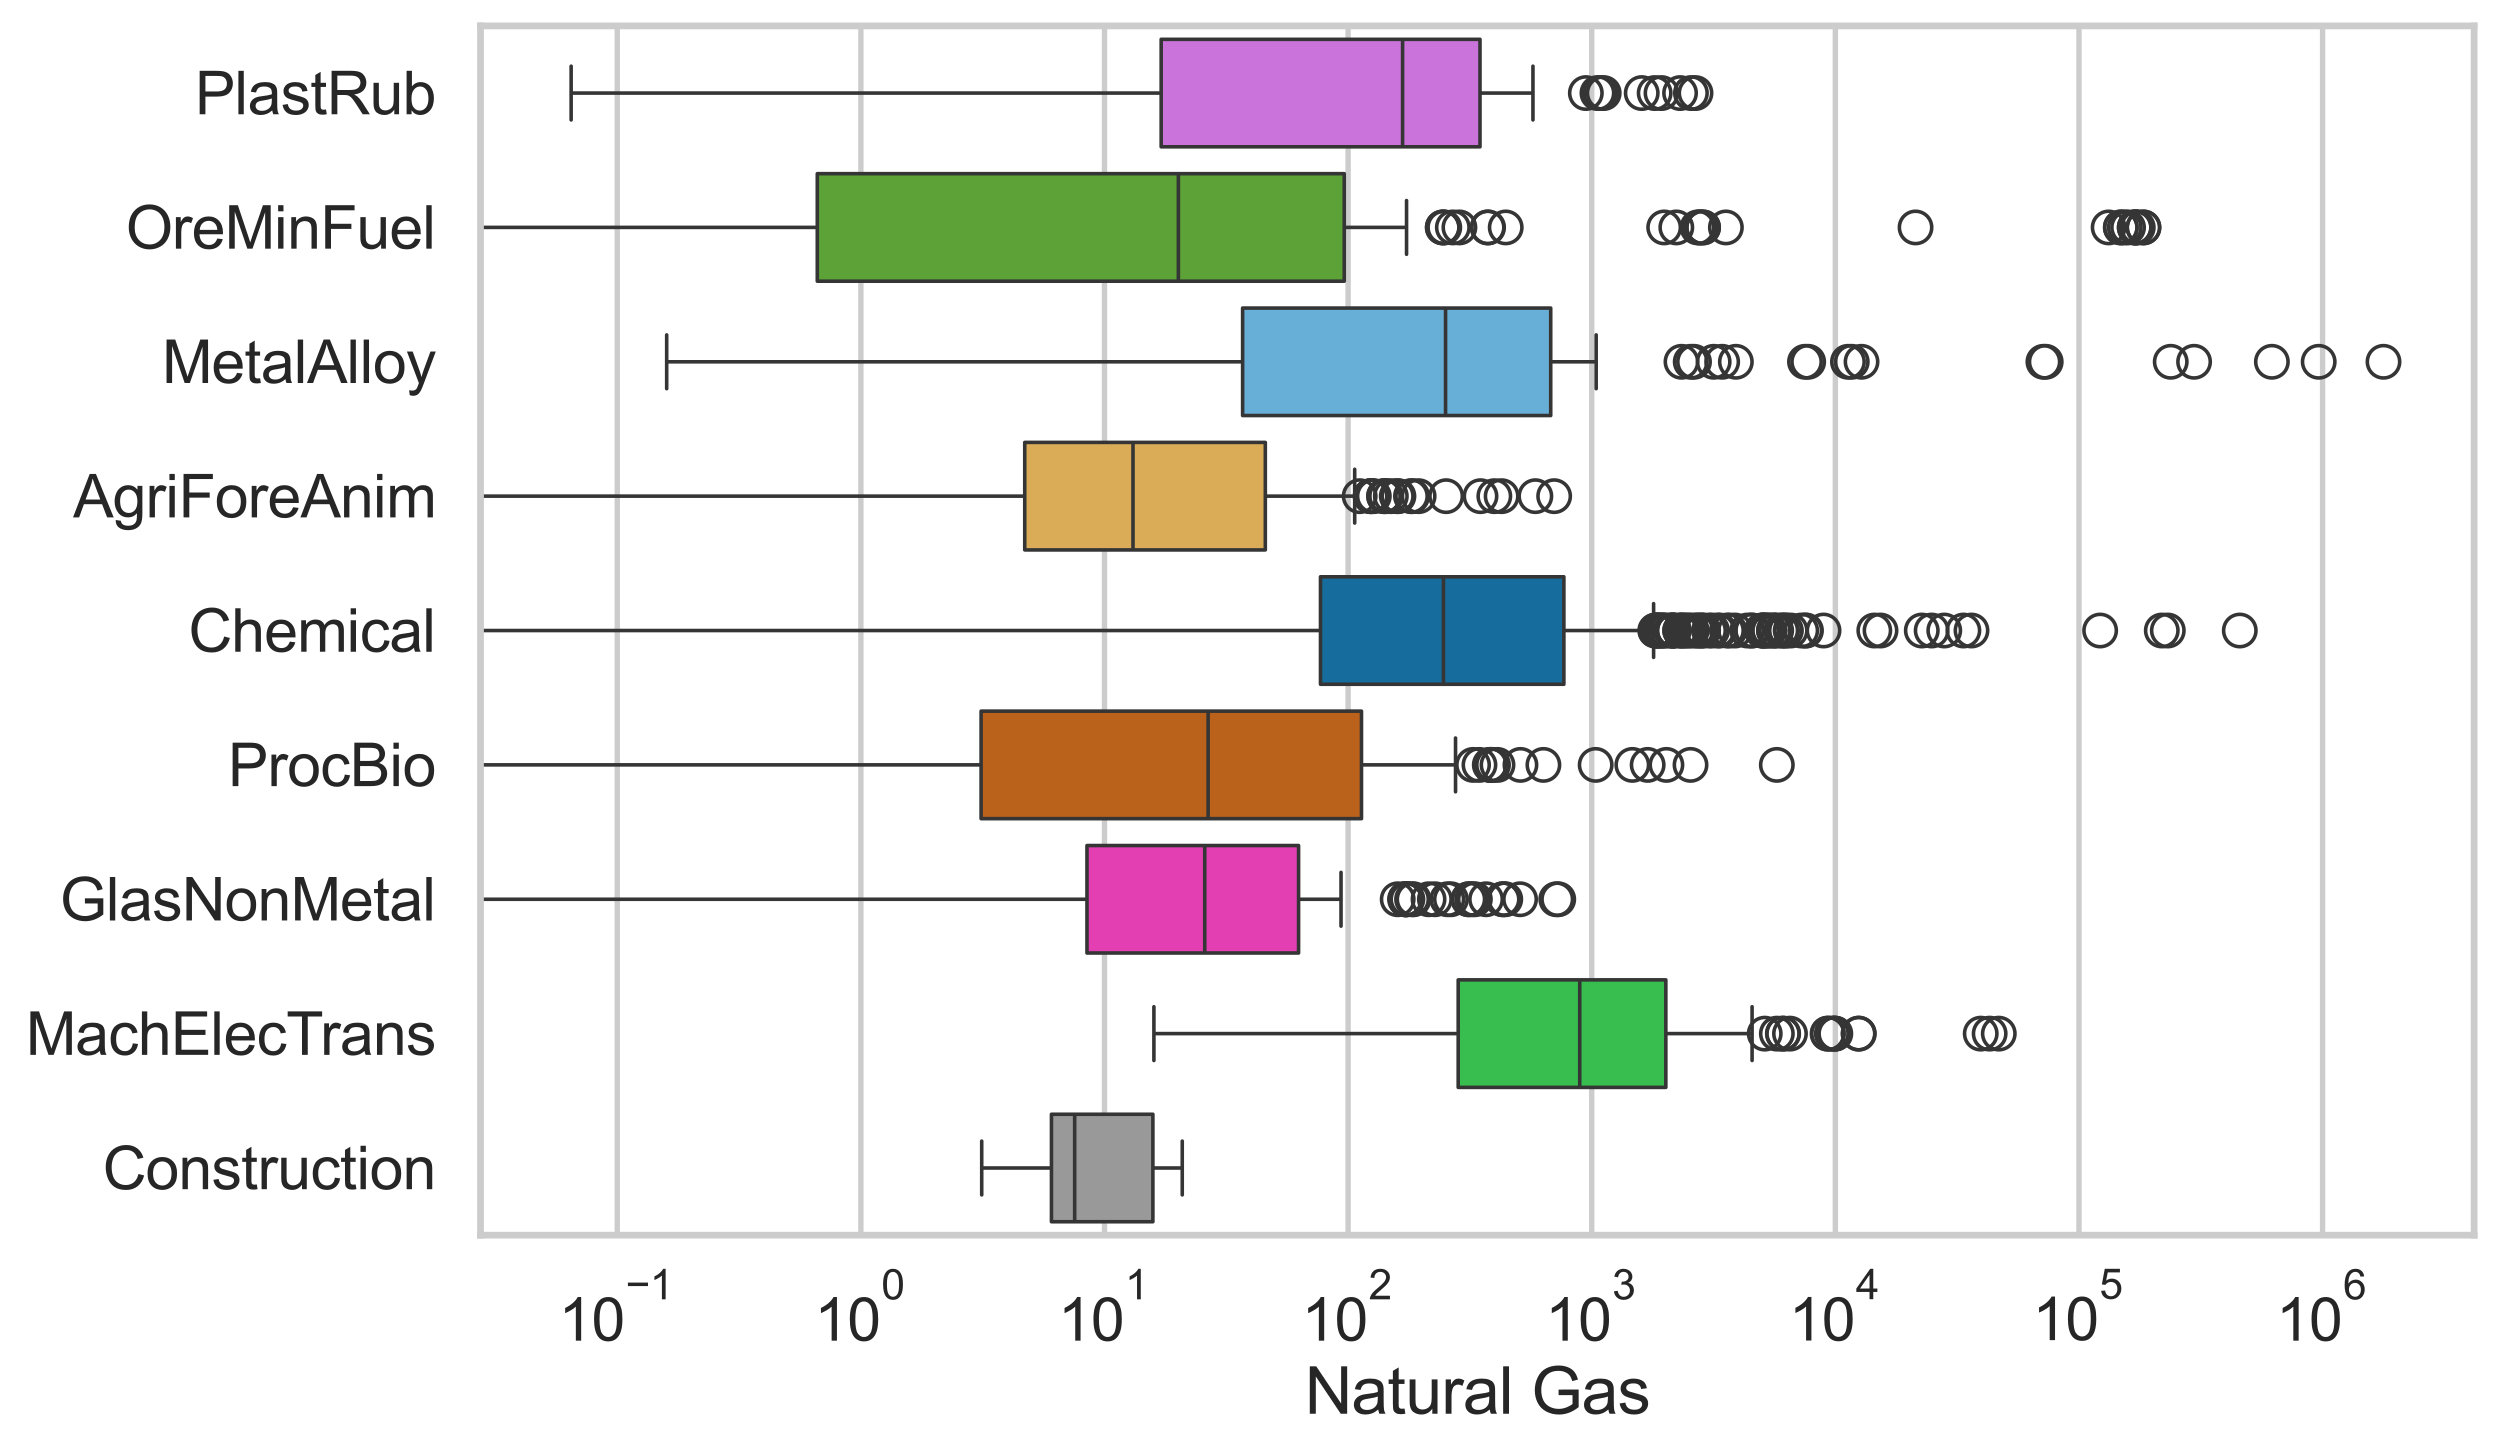 <?xml version="1.0" encoding="utf-8" standalone="no"?>
<!DOCTYPE svg PUBLIC "-//W3C//DTD SVG 1.1//EN"
  "http://www.w3.org/Graphics/SVG/1.1/DTD/svg11.dtd">
<svg xmlns:xlink="http://www.w3.org/1999/xlink" width="695.577pt" height="404.121pt" viewBox="0 0 695.577 404.121" xmlns="http://www.w3.org/2000/svg" version="1.1">
 <defs>
  <style type="text/css">*{stroke-linejoin: round; stroke-linecap: butt}</style>
 </defs>
 <g id="figure_1">
  <g id="patch_1">
   <path d="M 0 404.121 
L 695.577 404.121 
L 695.577 0 
L 0 0 
z
" style="fill: #ffffff"/>
  </g>
  <g id="axes_1">
   <g id="patch_2">
    <path d="M 133.697 343.665 
L 688.377 343.665 
L 688.377 7.2 
L 133.697 7.2 
z
" style="fill: #ffffff"/>
   </g>
   <g id="matplotlib.axis_1">
    <g id="xtick_1">
     <g id="line2d_1">
      <path d="M 171.742 343.665 
L 171.742 7.2 
" clip-path="url(#p475d50f690)" style="fill: none; stroke: #cccccc; stroke-width: 1.5; stroke-linecap: round"/>
     </g>
     <g id="text_1">
      <!-- $\mathdefault{10^{-1}}$ -->
      <g style="fill: #262626" transform="translate(155.407 373.18) scale(0.165 -0.165)">
       <defs>
        <path id="ArialMT-31" d="M 2384 0 
L 1822 0 
L 1822 3584 
Q 1619 3391 1289 3197 
Q 959 3003 697 2906 
L 697 3450 
Q 1169 3672 1522 3987 
Q 1875 4303 2022 4600 
L 2384 4600 
L 2384 0 
z
" transform="scale(0.016)"/>
        <path id="ArialMT-30" d="M 266 2259 
Q 266 3072 433 3567 
Q 600 4063 929 4331 
Q 1259 4600 1759 4600 
Q 2128 4600 2406 4451 
Q 2684 4303 2865 4023 
Q 3047 3744 3150 3342 
Q 3253 2941 3253 2259 
Q 3253 1453 3087 958 
Q 2922 463 2592 192 
Q 2263 -78 1759 -78 
Q 1097 -78 719 397 
Q 266 969 266 2259 
z
M 844 2259 
Q 844 1131 1108 757 
Q 1372 384 1759 384 
Q 2147 384 2411 759 
Q 2675 1134 2675 2259 
Q 2675 3391 2411 3762 
Q 2147 4134 1753 4134 
Q 1366 4134 1134 3806 
Q 844 3388 844 2259 
z
" transform="scale(0.016)"/>
        <path id="ArialMT-2212" d="M 3381 1997 
L 356 1997 
L 356 2522 
L 3381 2522 
L 3381 1997 
z
" transform="scale(0.016)"/>
       </defs>
       <use xlink:href="#ArialMT-31" transform="translate(0 0.994)"/>
       <use xlink:href="#ArialMT-30" transform="translate(55.615 0.994)"/>
       <use xlink:href="#ArialMT-2212" transform="translate(112.973 70.688) scale(0.7)"/>
       <use xlink:href="#ArialMT-31" transform="translate(153.852 70.688) scale(0.7)"/>
      </g>
     </g>
    </g>
    <g id="xtick_2">
     <g id="line2d_2">
      <path d="M 239.524 343.665 
L 239.524 7.2 
" clip-path="url(#p475d50f690)" style="fill: none; stroke: #cccccc; stroke-width: 1.5; stroke-linecap: round"/>
     </g>
     <g id="text_2">
      <!-- $\mathdefault{10^{0}}$ -->
      <g style="fill: #262626" transform="translate(226.571 373.18) scale(0.165 -0.165)">
       <use xlink:href="#ArialMT-31" transform="translate(0 0.994)"/>
       <use xlink:href="#ArialMT-30" transform="translate(55.615 0.994)"/>
       <use xlink:href="#ArialMT-30" transform="translate(112.973 70.688) scale(0.7)"/>
      </g>
     </g>
    </g>
    <g id="xtick_3">
     <g id="line2d_3">
      <path d="M 307.305 343.665 
L 307.305 7.2 
" clip-path="url(#p475d50f690)" style="fill: none; stroke: #cccccc; stroke-width: 1.5; stroke-linecap: round"/>
     </g>
     <g id="text_3">
      <!-- $\mathdefault{10^{1}}$ -->
      <g style="fill: #262626" transform="translate(294.353 373.18) scale(0.165 -0.165)">
       <use xlink:href="#ArialMT-31" transform="translate(0 0.994)"/>
       <use xlink:href="#ArialMT-30" transform="translate(55.615 0.994)"/>
       <use xlink:href="#ArialMT-31" transform="translate(112.973 70.688) scale(0.7)"/>
      </g>
     </g>
    </g>
    <g id="xtick_4">
     <g id="line2d_4">
      <path d="M 375.087 343.665 
L 375.087 7.2 
" clip-path="url(#p475d50f690)" style="fill: none; stroke: #cccccc; stroke-width: 1.5; stroke-linecap: round"/>
     </g>
     <g id="text_4">
      <!-- $\mathdefault{10^{2}}$ -->
      <g style="fill: #262626" transform="translate(362.135 373.18) scale(0.165 -0.165)">
       <defs>
        <path id="ArialMT-32" d="M 3222 541 
L 3222 0 
L 194 0 
Q 188 203 259 391 
Q 375 700 629 1000 
Q 884 1300 1366 1694 
Q 2113 2306 2375 2664 
Q 2638 3022 2638 3341 
Q 2638 3675 2398 3904 
Q 2159 4134 1775 4134 
Q 1369 4134 1125 3890 
Q 881 3647 878 3216 
L 300 3275 
Q 359 3922 746 4261 
Q 1134 4600 1788 4600 
Q 2447 4600 2831 4234 
Q 3216 3869 3216 3328 
Q 3216 3053 3103 2787 
Q 2991 2522 2730 2228 
Q 2469 1934 1863 1422 
Q 1356 997 1212 845 
Q 1069 694 975 541 
L 3222 541 
z
" transform="scale(0.016)"/>
       </defs>
       <use xlink:href="#ArialMT-31" transform="translate(0 0.994)"/>
       <use xlink:href="#ArialMT-30" transform="translate(55.615 0.994)"/>
       <use xlink:href="#ArialMT-32" transform="translate(112.973 70.688) scale(0.7)"/>
      </g>
     </g>
    </g>
    <g id="xtick_5">
     <g id="line2d_5">
      <path d="M 442.869 343.665 
L 442.869 7.2 
" clip-path="url(#p475d50f690)" style="fill: none; stroke: #cccccc; stroke-width: 1.5; stroke-linecap: round"/>
     </g>
     <g id="text_5">
      <!-- $\mathdefault{10^{3}}$ -->
      <g style="fill: #262626" transform="translate(429.916 373.18) scale(0.165 -0.165)">
       <defs>
        <path id="ArialMT-33" d="M 269 1209 
L 831 1284 
Q 928 806 1161 595 
Q 1394 384 1728 384 
Q 2125 384 2398 659 
Q 2672 934 2672 1341 
Q 2672 1728 2419 1979 
Q 2166 2231 1775 2231 
Q 1616 2231 1378 2169 
L 1441 2663 
Q 1497 2656 1531 2656 
Q 1891 2656 2178 2843 
Q 2466 3031 2466 3422 
Q 2466 3731 2256 3934 
Q 2047 4138 1716 4138 
Q 1388 4138 1169 3931 
Q 950 3725 888 3313 
L 325 3413 
Q 428 3978 793 4289 
Q 1159 4600 1703 4600 
Q 2078 4600 2393 4439 
Q 2709 4278 2876 4000 
Q 3044 3722 3044 3409 
Q 3044 3113 2884 2869 
Q 2725 2625 2413 2481 
Q 2819 2388 3044 2092 
Q 3269 1797 3269 1353 
Q 3269 753 2831 336 
Q 2394 -81 1725 -81 
Q 1122 -81 723 278 
Q 325 638 269 1209 
z
" transform="scale(0.016)"/>
       </defs>
       <use xlink:href="#ArialMT-31" transform="translate(0 0.994)"/>
       <use xlink:href="#ArialMT-30" transform="translate(55.615 0.994)"/>
       <use xlink:href="#ArialMT-33" transform="translate(112.973 70.688) scale(0.7)"/>
      </g>
     </g>
    </g>
    <g id="xtick_6">
     <g id="line2d_6">
      <path d="M 510.651 343.665 
L 510.651 7.2 
" clip-path="url(#p475d50f690)" style="fill: none; stroke: #cccccc; stroke-width: 1.5; stroke-linecap: round"/>
     </g>
     <g id="text_6">
      <!-- $\mathdefault{10^{4}}$ -->
      <g style="fill: #262626" transform="translate(497.698 373.015) scale(0.165 -0.165)">
       <defs>
        <path id="ArialMT-34" d="M 2069 0 
L 2069 1097 
L 81 1097 
L 81 1613 
L 2172 4581 
L 2631 4581 
L 2631 1613 
L 3250 1613 
L 3250 1097 
L 2631 1097 
L 2631 0 
L 2069 0 
z
M 2069 1613 
L 2069 3678 
L 634 1613 
L 2069 1613 
z
" transform="scale(0.016)"/>
       </defs>
       <use xlink:href="#ArialMT-31" transform="translate(0 0.202)"/>
       <use xlink:href="#ArialMT-30" transform="translate(55.615 0.202)"/>
       <use xlink:href="#ArialMT-34" transform="translate(112.973 69.895) scale(0.7)"/>
      </g>
     </g>
    </g>
    <g id="xtick_7">
     <g id="line2d_7">
      <path d="M 578.432 343.665 
L 578.432 7.2 
" clip-path="url(#p475d50f690)" style="fill: none; stroke: #cccccc; stroke-width: 1.5; stroke-linecap: round"/>
     </g>
     <g id="text_7">
      <!-- $\mathdefault{10^{5}}$ -->
      <g style="fill: #262626" transform="translate(565.48 373.015) scale(0.165 -0.165)">
       <defs>
        <path id="ArialMT-35" d="M 266 1200 
L 856 1250 
Q 922 819 1161 601 
Q 1400 384 1738 384 
Q 2144 384 2425 690 
Q 2706 997 2706 1503 
Q 2706 1984 2436 2262 
Q 2166 2541 1728 2541 
Q 1456 2541 1237 2417 
Q 1019 2294 894 2097 
L 366 2166 
L 809 4519 
L 3088 4519 
L 3088 3981 
L 1259 3981 
L 1013 2750 
Q 1425 3038 1878 3038 
Q 2478 3038 2890 2622 
Q 3303 2206 3303 1553 
Q 3303 931 2941 478 
Q 2500 -78 1738 -78 
Q 1113 -78 717 272 
Q 322 622 266 1200 
z
" transform="scale(0.016)"/>
       </defs>
       <use xlink:href="#ArialMT-31" transform="translate(0 0.88)"/>
       <use xlink:href="#ArialMT-30" transform="translate(55.615 0.88)"/>
       <use xlink:href="#ArialMT-35" transform="translate(112.973 70.573) scale(0.7)"/>
      </g>
     </g>
    </g>
    <g id="xtick_8">
     <g id="line2d_8">
      <path d="M 646.214 343.665 
L 646.214 7.2 
" clip-path="url(#p475d50f690)" style="fill: none; stroke: #cccccc; stroke-width: 1.5; stroke-linecap: round"/>
     </g>
     <g id="text_8">
      <!-- $\mathdefault{10^{6}}$ -->
      <g style="fill: #262626" transform="translate(633.262 373.18) scale(0.165 -0.165)">
       <defs>
        <path id="ArialMT-36" d="M 3184 3459 
L 2625 3416 
Q 2550 3747 2413 3897 
Q 2184 4138 1850 4138 
Q 1581 4138 1378 3988 
Q 1113 3794 959 3422 
Q 806 3050 800 2363 
Q 1003 2672 1297 2822 
Q 1591 2972 1913 2972 
Q 2475 2972 2870 2558 
Q 3266 2144 3266 1488 
Q 3266 1056 3080 686 
Q 2894 316 2569 119 
Q 2244 -78 1831 -78 
Q 1128 -78 684 439 
Q 241 956 241 2144 
Q 241 3472 731 4075 
Q 1159 4600 1884 4600 
Q 2425 4600 2770 4297 
Q 3116 3994 3184 3459 
z
M 888 1484 
Q 888 1194 1011 928 
Q 1134 663 1356 523 
Q 1578 384 1822 384 
Q 2178 384 2434 671 
Q 2691 959 2691 1453 
Q 2691 1928 2437 2201 
Q 2184 2475 1800 2475 
Q 1419 2475 1153 2201 
Q 888 1928 888 1484 
z
" transform="scale(0.016)"/>
       </defs>
       <use xlink:href="#ArialMT-31" transform="translate(0 0.994)"/>
       <use xlink:href="#ArialMT-30" transform="translate(55.615 0.994)"/>
       <use xlink:href="#ArialMT-36" transform="translate(112.973 70.688) scale(0.7)"/>
      </g>
     </g>
    </g>
    <g id="xtick_9"/>
    <g id="xtick_10"/>
    <g id="xtick_11"/>
    <g id="xtick_12"/>
    <g id="xtick_13"/>
    <g id="xtick_14"/>
    <g id="xtick_15"/>
    <g id="xtick_16"/>
    <g id="xtick_17"/>
    <g id="xtick_18"/>
    <g id="xtick_19"/>
    <g id="xtick_20"/>
    <g id="xtick_21"/>
    <g id="xtick_22"/>
    <g id="xtick_23"/>
    <g id="xtick_24"/>
    <g id="xtick_25"/>
    <g id="xtick_26"/>
    <g id="xtick_27"/>
    <g id="xtick_28"/>
    <g id="xtick_29"/>
    <g id="xtick_30"/>
    <g id="xtick_31"/>
    <g id="xtick_32"/>
    <g id="xtick_33"/>
    <g id="xtick_34"/>
    <g id="xtick_35"/>
    <g id="xtick_36"/>
    <g id="xtick_37"/>
    <g id="xtick_38"/>
    <g id="xtick_39"/>
    <g id="xtick_40"/>
    <g id="xtick_41"/>
    <g id="xtick_42"/>
    <g id="xtick_43"/>
    <g id="xtick_44"/>
    <g id="xtick_45"/>
    <g id="xtick_46"/>
    <g id="xtick_47"/>
    <g id="xtick_48"/>
    <g id="xtick_49"/>
    <g id="xtick_50"/>
    <g id="xtick_51"/>
    <g id="xtick_52"/>
    <g id="xtick_53"/>
    <g id="xtick_54"/>
    <g id="xtick_55"/>
    <g id="xtick_56"/>
    <g id="xtick_57"/>
    <g id="xtick_58"/>
    <g id="xtick_59"/>
    <g id="xtick_60"/>
    <g id="xtick_61"/>
    <g id="xtick_62"/>
    <g id="xtick_63"/>
    <g id="xtick_64"/>
    <g id="xtick_65"/>
    <g id="xtick_66"/>
    <g id="xtick_67"/>
    <g id="xtick_68"/>
    <g id="xtick_69"/>
    <g id="xtick_70"/>
    <g id="xtick_71"/>
    <g id="xtick_72"/>
    <g id="xtick_73"/>
    <g id="xtick_74"/>
    <g id="text_9">
     <!-- Natural Gas -->
     <g style="fill: #262626" transform="translate(363.021 393.344) scale(0.18 -0.18)">
      <defs>
       <path id="ArialMT-4e" d="M 488 0 
L 488 4581 
L 1109 4581 
L 3516 984 
L 3516 4581 
L 4097 4581 
L 4097 0 
L 3475 0 
L 1069 3600 
L 1069 0 
L 488 0 
z
" transform="scale(0.016)"/>
       <path id="ArialMT-61" d="M 2588 409 
Q 2275 144 1986 34 
Q 1697 -75 1366 -75 
Q 819 -75 525 192 
Q 231 459 231 875 
Q 231 1119 342 1320 
Q 453 1522 633 1644 
Q 813 1766 1038 1828 
Q 1203 1872 1538 1913 
Q 2219 1994 2541 2106 
Q 2544 2222 2544 2253 
Q 2544 2597 2384 2738 
Q 2169 2928 1744 2928 
Q 1347 2928 1158 2789 
Q 969 2650 878 2297 
L 328 2372 
Q 403 2725 575 2942 
Q 747 3159 1072 3276 
Q 1397 3394 1825 3394 
Q 2250 3394 2515 3294 
Q 2781 3194 2906 3042 
Q 3031 2891 3081 2659 
Q 3109 2516 3109 2141 
L 3109 1391 
Q 3109 606 3145 398 
Q 3181 191 3288 0 
L 2700 0 
Q 2613 175 2588 409 
z
M 2541 1666 
Q 2234 1541 1622 1453 
Q 1275 1403 1131 1340 
Q 988 1278 909 1158 
Q 831 1038 831 891 
Q 831 666 1001 516 
Q 1172 366 1500 366 
Q 1825 366 2078 508 
Q 2331 650 2450 897 
Q 2541 1088 2541 1459 
L 2541 1666 
z
" transform="scale(0.016)"/>
       <path id="ArialMT-74" d="M 1650 503 
L 1731 6 
Q 1494 -44 1306 -44 
Q 1000 -44 831 53 
Q 663 150 594 308 
Q 525 466 525 972 
L 525 2881 
L 113 2881 
L 113 3319 
L 525 3319 
L 525 4141 
L 1084 4478 
L 1084 3319 
L 1650 3319 
L 1650 2881 
L 1084 2881 
L 1084 941 
Q 1084 700 1114 631 
Q 1144 563 1211 522 
Q 1278 481 1403 481 
Q 1497 481 1650 503 
z
" transform="scale(0.016)"/>
       <path id="ArialMT-75" d="M 2597 0 
L 2597 488 
Q 2209 -75 1544 -75 
Q 1250 -75 995 37 
Q 741 150 617 320 
Q 494 491 444 738 
Q 409 903 409 1263 
L 409 3319 
L 972 3319 
L 972 1478 
Q 972 1038 1006 884 
Q 1059 663 1231 536 
Q 1403 409 1656 409 
Q 1909 409 2131 539 
Q 2353 669 2445 892 
Q 2538 1116 2538 1541 
L 2538 3319 
L 3100 3319 
L 3100 0 
L 2597 0 
z
" transform="scale(0.016)"/>
       <path id="ArialMT-72" d="M 416 0 
L 416 3319 
L 922 3319 
L 922 2816 
Q 1116 3169 1280 3281 
Q 1444 3394 1641 3394 
Q 1925 3394 2219 3213 
L 2025 2691 
Q 1819 2813 1613 2813 
Q 1428 2813 1281 2702 
Q 1134 2591 1072 2394 
Q 978 2094 978 1738 
L 978 0 
L 416 0 
z
" transform="scale(0.016)"/>
       <path id="ArialMT-6c" d="M 409 0 
L 409 4581 
L 972 4581 
L 972 0 
L 409 0 
z
" transform="scale(0.016)"/>
       <path id="ArialMT-20" transform="scale(0.016)"/>
       <path id="ArialMT-47" d="M 2638 1797 
L 2638 2334 
L 4578 2338 
L 4578 638 
Q 4131 281 3656 101 
Q 3181 -78 2681 -78 
Q 2006 -78 1454 211 
Q 903 500 622 1047 
Q 341 1594 341 2269 
Q 341 2938 620 3517 
Q 900 4097 1425 4378 
Q 1950 4659 2634 4659 
Q 3131 4659 3532 4498 
Q 3934 4338 4162 4050 
Q 4391 3763 4509 3300 
L 3963 3150 
Q 3859 3500 3706 3700 
Q 3553 3900 3268 4020 
Q 2984 4141 2638 4141 
Q 2222 4141 1919 4014 
Q 1616 3888 1430 3681 
Q 1244 3475 1141 3228 
Q 966 2803 966 2306 
Q 966 1694 1177 1281 
Q 1388 869 1791 669 
Q 2194 469 2647 469 
Q 3041 469 3416 620 
Q 3791 772 3984 944 
L 3984 1797 
L 2638 1797 
z
" transform="scale(0.016)"/>
       <path id="ArialMT-73" d="M 197 991 
L 753 1078 
Q 800 744 1014 566 
Q 1228 388 1613 388 
Q 2000 388 2187 545 
Q 2375 703 2375 916 
Q 2375 1106 2209 1216 
Q 2094 1291 1634 1406 
Q 1016 1563 777 1677 
Q 538 1791 414 1992 
Q 291 2194 291 2438 
Q 291 2659 392 2848 
Q 494 3038 669 3163 
Q 800 3259 1026 3326 
Q 1253 3394 1513 3394 
Q 1903 3394 2198 3281 
Q 2494 3169 2634 2976 
Q 2775 2784 2828 2463 
L 2278 2388 
Q 2241 2644 2061 2787 
Q 1881 2931 1553 2931 
Q 1166 2931 1000 2803 
Q 834 2675 834 2503 
Q 834 2394 903 2306 
Q 972 2216 1119 2156 
Q 1203 2125 1616 2013 
Q 2213 1853 2448 1751 
Q 2684 1650 2818 1456 
Q 2953 1263 2953 975 
Q 2953 694 2789 445 
Q 2625 197 2315 61 
Q 2006 -75 1616 -75 
Q 969 -75 630 194 
Q 291 463 197 991 
z
" transform="scale(0.016)"/>
      </defs>
      <use xlink:href="#ArialMT-4e"/>
      <use xlink:href="#ArialMT-61" transform="translate(72.217 0)"/>
      <use xlink:href="#ArialMT-74" transform="translate(127.832 0)"/>
      <use xlink:href="#ArialMT-75" transform="translate(155.615 0)"/>
      <use xlink:href="#ArialMT-72" transform="translate(211.23 0)"/>
      <use xlink:href="#ArialMT-61" transform="translate(244.531 0)"/>
      <use xlink:href="#ArialMT-6c" transform="translate(300.146 0)"/>
      <use xlink:href="#ArialMT-20" transform="translate(322.363 0)"/>
      <use xlink:href="#ArialMT-47" transform="translate(350.146 0)"/>
      <use xlink:href="#ArialMT-61" transform="translate(427.93 0)"/>
      <use xlink:href="#ArialMT-73" transform="translate(483.545 0)"/>
     </g>
    </g>
   </g>
   <g id="matplotlib.axis_2">
    <g id="ytick_1">
     <g id="text_10">
      <!-- PlastRub -->
      <g style="fill: #262626" transform="translate(54.248 31.798) scale(0.165 -0.165)">
       <defs>
        <path id="ArialMT-50" d="M 494 0 
L 494 4581 
L 2222 4581 
Q 2678 4581 2919 4538 
Q 3256 4481 3484 4323 
Q 3713 4166 3852 3881 
Q 3991 3597 3991 3256 
Q 3991 2672 3619 2267 
Q 3247 1863 2275 1863 
L 1100 1863 
L 1100 0 
L 494 0 
z
M 1100 2403 
L 2284 2403 
Q 2872 2403 3119 2622 
Q 3366 2841 3366 3238 
Q 3366 3525 3220 3729 
Q 3075 3934 2838 4000 
Q 2684 4041 2272 4041 
L 1100 4041 
L 1100 2403 
z
" transform="scale(0.016)"/>
        <path id="ArialMT-52" d="M 503 0 
L 503 4581 
L 2534 4581 
Q 3147 4581 3465 4457 
Q 3784 4334 3975 4021 
Q 4166 3709 4166 3331 
Q 4166 2844 3850 2509 
Q 3534 2175 2875 2084 
Q 3116 1969 3241 1856 
Q 3506 1613 3744 1247 
L 4541 0 
L 3778 0 
L 3172 953 
Q 2906 1366 2734 1584 
Q 2563 1803 2427 1890 
Q 2291 1978 2150 2013 
Q 2047 2034 1813 2034 
L 1109 2034 
L 1109 0 
L 503 0 
z
M 1109 2559 
L 2413 2559 
Q 2828 2559 3062 2645 
Q 3297 2731 3419 2920 
Q 3541 3109 3541 3331 
Q 3541 3656 3305 3865 
Q 3069 4075 2559 4075 
L 1109 4075 
L 1109 2559 
z
" transform="scale(0.016)"/>
        <path id="ArialMT-62" d="M 941 0 
L 419 0 
L 419 4581 
L 981 4581 
L 981 2947 
Q 1338 3394 1891 3394 
Q 2197 3394 2470 3270 
Q 2744 3147 2920 2923 
Q 3097 2700 3197 2384 
Q 3297 2069 3297 1709 
Q 3297 856 2875 390 
Q 2453 -75 1863 -75 
Q 1275 -75 941 416 
L 941 0 
z
M 934 1684 
Q 934 1088 1097 822 
Q 1363 388 1816 388 
Q 2184 388 2453 708 
Q 2722 1028 2722 1663 
Q 2722 2313 2464 2622 
Q 2206 2931 1841 2931 
Q 1472 2931 1203 2611 
Q 934 2291 934 1684 
z
" transform="scale(0.016)"/>
       </defs>
       <use xlink:href="#ArialMT-50"/>
       <use xlink:href="#ArialMT-6c" transform="translate(66.699 0)"/>
       <use xlink:href="#ArialMT-61" transform="translate(88.916 0)"/>
       <use xlink:href="#ArialMT-73" transform="translate(144.531 0)"/>
       <use xlink:href="#ArialMT-74" transform="translate(194.531 0)"/>
       <use xlink:href="#ArialMT-52" transform="translate(222.314 0)"/>
       <use xlink:href="#ArialMT-75" transform="translate(294.531 0)"/>
       <use xlink:href="#ArialMT-62" transform="translate(350.146 0)"/>
      </g>
     </g>
    </g>
    <g id="ytick_2">
     <g id="text_11">
      <!-- OreMinFuel -->
      <g style="fill: #262626" transform="translate(35.013 69.183) scale(0.165 -0.165)">
       <defs>
        <path id="ArialMT-4f" d="M 309 2231 
Q 309 3372 921 4017 
Q 1534 4663 2503 4663 
Q 3138 4663 3647 4359 
Q 4156 4056 4423 3514 
Q 4691 2972 4691 2284 
Q 4691 1588 4409 1038 
Q 4128 488 3612 205 
Q 3097 -78 2500 -78 
Q 1853 -78 1343 234 
Q 834 547 571 1087 
Q 309 1628 309 2231 
z
M 934 2222 
Q 934 1394 1379 917 
Q 1825 441 2497 441 
Q 3181 441 3623 922 
Q 4066 1403 4066 2288 
Q 4066 2847 3877 3264 
Q 3688 3681 3323 3911 
Q 2959 4141 2506 4141 
Q 1863 4141 1398 3698 
Q 934 3256 934 2222 
z
" transform="scale(0.016)"/>
        <path id="ArialMT-65" d="M 2694 1069 
L 3275 997 
Q 3138 488 2766 206 
Q 2394 -75 1816 -75 
Q 1088 -75 661 373 
Q 234 822 234 1631 
Q 234 2469 665 2931 
Q 1097 3394 1784 3394 
Q 2450 3394 2872 2941 
Q 3294 2488 3294 1666 
Q 3294 1616 3291 1516 
L 816 1516 
Q 847 969 1125 678 
Q 1403 388 1819 388 
Q 2128 388 2347 550 
Q 2566 713 2694 1069 
z
M 847 1978 
L 2700 1978 
Q 2663 2397 2488 2606 
Q 2219 2931 1791 2931 
Q 1403 2931 1139 2672 
Q 875 2413 847 1978 
z
" transform="scale(0.016)"/>
        <path id="ArialMT-4d" d="M 475 0 
L 475 4581 
L 1388 4581 
L 2472 1338 
Q 2622 884 2691 659 
Q 2769 909 2934 1394 
L 4031 4581 
L 4847 4581 
L 4847 0 
L 4263 0 
L 4263 3834 
L 2931 0 
L 2384 0 
L 1059 3900 
L 1059 0 
L 475 0 
z
" transform="scale(0.016)"/>
        <path id="ArialMT-69" d="M 425 3934 
L 425 4581 
L 988 4581 
L 988 3934 
L 425 3934 
z
M 425 0 
L 425 3319 
L 988 3319 
L 988 0 
L 425 0 
z
" transform="scale(0.016)"/>
        <path id="ArialMT-6e" d="M 422 0 
L 422 3319 
L 928 3319 
L 928 2847 
Q 1294 3394 1984 3394 
Q 2284 3394 2536 3286 
Q 2788 3178 2913 3003 
Q 3038 2828 3088 2588 
Q 3119 2431 3119 2041 
L 3119 0 
L 2556 0 
L 2556 2019 
Q 2556 2363 2490 2533 
Q 2425 2703 2258 2804 
Q 2091 2906 1866 2906 
Q 1506 2906 1245 2678 
Q 984 2450 984 1813 
L 984 0 
L 422 0 
z
" transform="scale(0.016)"/>
        <path id="ArialMT-46" d="M 525 0 
L 525 4581 
L 3616 4581 
L 3616 4041 
L 1131 4041 
L 1131 2622 
L 3281 2622 
L 3281 2081 
L 1131 2081 
L 1131 0 
L 525 0 
z
" transform="scale(0.016)"/>
       </defs>
       <use xlink:href="#ArialMT-4f"/>
       <use xlink:href="#ArialMT-72" transform="translate(77.783 0)"/>
       <use xlink:href="#ArialMT-65" transform="translate(111.084 0)"/>
       <use xlink:href="#ArialMT-4d" transform="translate(166.699 0)"/>
       <use xlink:href="#ArialMT-69" transform="translate(250 0)"/>
       <use xlink:href="#ArialMT-6e" transform="translate(272.217 0)"/>
       <use xlink:href="#ArialMT-46" transform="translate(327.832 0)"/>
       <use xlink:href="#ArialMT-75" transform="translate(388.916 0)"/>
       <use xlink:href="#ArialMT-65" transform="translate(444.531 0)"/>
       <use xlink:href="#ArialMT-6c" transform="translate(500.146 0)"/>
      </g>
     </g>
    </g>
    <g id="ytick_3">
     <g id="text_12">
      <!-- MetalAlloy -->
      <g style="fill: #262626" transform="translate(45.088 106.568) scale(0.165 -0.165)">
       <defs>
        <path id="ArialMT-41" d="M -9 0 
L 1750 4581 
L 2403 4581 
L 4278 0 
L 3588 0 
L 3053 1388 
L 1138 1388 
L 634 0 
L -9 0 
z
M 1313 1881 
L 2866 1881 
L 2388 3150 
Q 2169 3728 2063 4100 
Q 1975 3659 1816 3225 
L 1313 1881 
z
" transform="scale(0.016)"/>
        <path id="ArialMT-6f" d="M 213 1659 
Q 213 2581 725 3025 
Q 1153 3394 1769 3394 
Q 2453 3394 2887 2945 
Q 3322 2497 3322 1706 
Q 3322 1066 3130 698 
Q 2938 331 2570 128 
Q 2203 -75 1769 -75 
Q 1072 -75 642 372 
Q 213 819 213 1659 
z
M 791 1659 
Q 791 1022 1069 705 
Q 1347 388 1769 388 
Q 2188 388 2466 706 
Q 2744 1025 2744 1678 
Q 2744 2294 2464 2611 
Q 2184 2928 1769 2928 
Q 1347 2928 1069 2612 
Q 791 2297 791 1659 
z
" transform="scale(0.016)"/>
        <path id="ArialMT-79" d="M 397 -1278 
L 334 -750 
Q 519 -800 656 -800 
Q 844 -800 956 -737 
Q 1069 -675 1141 -563 
Q 1194 -478 1313 -144 
Q 1328 -97 1363 -6 
L 103 3319 
L 709 3319 
L 1400 1397 
Q 1534 1031 1641 628 
Q 1738 1016 1872 1384 
L 2581 3319 
L 3144 3319 
L 1881 -56 
Q 1678 -603 1566 -809 
Q 1416 -1088 1222 -1217 
Q 1028 -1347 759 -1347 
Q 597 -1347 397 -1278 
z
" transform="scale(0.016)"/>
       </defs>
       <use xlink:href="#ArialMT-4d"/>
       <use xlink:href="#ArialMT-65" transform="translate(83.301 0)"/>
       <use xlink:href="#ArialMT-74" transform="translate(138.916 0)"/>
       <use xlink:href="#ArialMT-61" transform="translate(166.699 0)"/>
       <use xlink:href="#ArialMT-6c" transform="translate(222.314 0)"/>
       <use xlink:href="#ArialMT-41" transform="translate(244.531 0)"/>
       <use xlink:href="#ArialMT-6c" transform="translate(311.23 0)"/>
       <use xlink:href="#ArialMT-6c" transform="translate(333.447 0)"/>
       <use xlink:href="#ArialMT-6f" transform="translate(355.664 0)"/>
       <use xlink:href="#ArialMT-79" transform="translate(411.279 0)"/>
      </g>
     </g>
    </g>
    <g id="ytick_4">
     <g id="text_13">
      <!-- AgriForeAnim -->
      <g style="fill: #262626" transform="translate(20.341 143.953) scale(0.165 -0.165)">
       <defs>
        <path id="ArialMT-67" d="M 319 -275 
L 866 -356 
Q 900 -609 1056 -725 
Q 1266 -881 1628 -881 
Q 2019 -881 2231 -725 
Q 2444 -569 2519 -288 
Q 2563 -116 2559 434 
Q 2191 0 1641 0 
Q 956 0 581 494 
Q 206 988 206 1678 
Q 206 2153 378 2554 
Q 550 2956 876 3175 
Q 1203 3394 1644 3394 
Q 2231 3394 2613 2919 
L 2613 3319 
L 3131 3319 
L 3131 450 
Q 3131 -325 2973 -648 
Q 2816 -972 2473 -1159 
Q 2131 -1347 1631 -1347 
Q 1038 -1347 672 -1080 
Q 306 -813 319 -275 
z
M 784 1719 
Q 784 1066 1043 766 
Q 1303 466 1694 466 
Q 2081 466 2343 764 
Q 2606 1063 2606 1700 
Q 2606 2309 2336 2618 
Q 2066 2928 1684 2928 
Q 1309 2928 1046 2623 
Q 784 2319 784 1719 
z
" transform="scale(0.016)"/>
        <path id="ArialMT-6d" d="M 422 0 
L 422 3319 
L 925 3319 
L 925 2853 
Q 1081 3097 1340 3245 
Q 1600 3394 1931 3394 
Q 2300 3394 2536 3241 
Q 2772 3088 2869 2813 
Q 3263 3394 3894 3394 
Q 4388 3394 4653 3120 
Q 4919 2847 4919 2278 
L 4919 0 
L 4359 0 
L 4359 2091 
Q 4359 2428 4304 2576 
Q 4250 2725 4106 2815 
Q 3963 2906 3769 2906 
Q 3419 2906 3187 2673 
Q 2956 2441 2956 1928 
L 2956 0 
L 2394 0 
L 2394 2156 
Q 2394 2531 2256 2718 
Q 2119 2906 1806 2906 
Q 1569 2906 1367 2781 
Q 1166 2656 1075 2415 
Q 984 2175 984 1722 
L 984 0 
L 422 0 
z
" transform="scale(0.016)"/>
       </defs>
       <use xlink:href="#ArialMT-41"/>
       <use xlink:href="#ArialMT-67" transform="translate(66.699 0)"/>
       <use xlink:href="#ArialMT-72" transform="translate(122.314 0)"/>
       <use xlink:href="#ArialMT-69" transform="translate(155.615 0)"/>
       <use xlink:href="#ArialMT-46" transform="translate(177.832 0)"/>
       <use xlink:href="#ArialMT-6f" transform="translate(238.916 0)"/>
       <use xlink:href="#ArialMT-72" transform="translate(294.531 0)"/>
       <use xlink:href="#ArialMT-65" transform="translate(327.832 0)"/>
       <use xlink:href="#ArialMT-41" transform="translate(383.447 0)"/>
       <use xlink:href="#ArialMT-6e" transform="translate(450.146 0)"/>
       <use xlink:href="#ArialMT-69" transform="translate(505.762 0)"/>
       <use xlink:href="#ArialMT-6d" transform="translate(527.979 0)"/>
      </g>
     </g>
    </g>
    <g id="ytick_5">
     <g id="text_14">
      <!-- Chemical -->
      <g style="fill: #262626" transform="translate(52.428 181.337) scale(0.165 -0.165)">
       <defs>
        <path id="ArialMT-43" d="M 3763 1606 
L 4369 1453 
Q 4178 706 3683 314 
Q 3188 -78 2472 -78 
Q 1731 -78 1267 223 
Q 803 525 561 1097 
Q 319 1669 319 2325 
Q 319 3041 592 3573 
Q 866 4106 1370 4382 
Q 1875 4659 2481 4659 
Q 3169 4659 3637 4309 
Q 4106 3959 4291 3325 
L 3694 3184 
Q 3534 3684 3231 3912 
Q 2928 4141 2469 4141 
Q 1941 4141 1586 3887 
Q 1231 3634 1087 3207 
Q 944 2781 944 2328 
Q 944 1744 1114 1308 
Q 1284 872 1643 656 
Q 2003 441 2422 441 
Q 2931 441 3284 734 
Q 3638 1028 3763 1606 
z
" transform="scale(0.016)"/>
        <path id="ArialMT-68" d="M 422 0 
L 422 4581 
L 984 4581 
L 984 2938 
Q 1378 3394 1978 3394 
Q 2347 3394 2619 3248 
Q 2891 3103 3008 2847 
Q 3125 2591 3125 2103 
L 3125 0 
L 2563 0 
L 2563 2103 
Q 2563 2525 2380 2717 
Q 2197 2909 1863 2909 
Q 1613 2909 1392 2779 
Q 1172 2650 1078 2428 
Q 984 2206 984 1816 
L 984 0 
L 422 0 
z
" transform="scale(0.016)"/>
        <path id="ArialMT-63" d="M 2588 1216 
L 3141 1144 
Q 3050 572 2676 248 
Q 2303 -75 1759 -75 
Q 1078 -75 664 370 
Q 250 816 250 1647 
Q 250 2184 428 2587 
Q 606 2991 970 3192 
Q 1334 3394 1763 3394 
Q 2303 3394 2647 3120 
Q 2991 2847 3088 2344 
L 2541 2259 
Q 2463 2594 2264 2762 
Q 2066 2931 1784 2931 
Q 1359 2931 1093 2626 
Q 828 2322 828 1663 
Q 828 994 1084 691 
Q 1341 388 1753 388 
Q 2084 388 2306 591 
Q 2528 794 2588 1216 
z
" transform="scale(0.016)"/>
       </defs>
       <use xlink:href="#ArialMT-43"/>
       <use xlink:href="#ArialMT-68" transform="translate(72.217 0)"/>
       <use xlink:href="#ArialMT-65" transform="translate(127.832 0)"/>
       <use xlink:href="#ArialMT-6d" transform="translate(183.447 0)"/>
       <use xlink:href="#ArialMT-69" transform="translate(266.748 0)"/>
       <use xlink:href="#ArialMT-63" transform="translate(288.965 0)"/>
       <use xlink:href="#ArialMT-61" transform="translate(338.965 0)"/>
       <use xlink:href="#ArialMT-6c" transform="translate(394.58 0)"/>
      </g>
     </g>
    </g>
    <g id="ytick_6">
     <g id="text_15">
      <!-- ProcBio -->
      <g style="fill: #262626" transform="translate(63.424 218.722) scale(0.165 -0.165)">
       <defs>
        <path id="ArialMT-42" d="M 469 0 
L 469 4581 
L 2188 4581 
Q 2713 4581 3030 4442 
Q 3347 4303 3526 4014 
Q 3706 3725 3706 3409 
Q 3706 3116 3547 2856 
Q 3388 2597 3066 2438 
Q 3481 2316 3704 2022 
Q 3928 1728 3928 1328 
Q 3928 1006 3792 729 
Q 3656 453 3456 303 
Q 3256 153 2954 76 
Q 2653 0 2216 0 
L 469 0 
z
M 1075 2656 
L 2066 2656 
Q 2469 2656 2644 2709 
Q 2875 2778 2992 2937 
Q 3109 3097 3109 3338 
Q 3109 3566 3000 3739 
Q 2891 3913 2687 3977 
Q 2484 4041 1991 4041 
L 1075 4041 
L 1075 2656 
z
M 1075 541 
L 2216 541 
Q 2509 541 2628 563 
Q 2838 600 2978 687 
Q 3119 775 3209 942 
Q 3300 1109 3300 1328 
Q 3300 1584 3169 1773 
Q 3038 1963 2805 2039 
Q 2572 2116 2134 2116 
L 1075 2116 
L 1075 541 
z
" transform="scale(0.016)"/>
       </defs>
       <use xlink:href="#ArialMT-50"/>
       <use xlink:href="#ArialMT-72" transform="translate(66.699 0)"/>
       <use xlink:href="#ArialMT-6f" transform="translate(100 0)"/>
       <use xlink:href="#ArialMT-63" transform="translate(155.615 0)"/>
       <use xlink:href="#ArialMT-42" transform="translate(205.615 0)"/>
       <use xlink:href="#ArialMT-69" transform="translate(272.314 0)"/>
       <use xlink:href="#ArialMT-6f" transform="translate(294.531 0)"/>
      </g>
     </g>
    </g>
    <g id="ytick_7">
     <g id="text_16">
      <!-- GlasNonMetal -->
      <g style="fill: #262626" transform="translate(16.659 256.107) scale(0.165 -0.165)">
       <use xlink:href="#ArialMT-47"/>
       <use xlink:href="#ArialMT-6c" transform="translate(77.783 0)"/>
       <use xlink:href="#ArialMT-61" transform="translate(100 0)"/>
       <use xlink:href="#ArialMT-73" transform="translate(155.615 0)"/>
       <use xlink:href="#ArialMT-4e" transform="translate(205.615 0)"/>
       <use xlink:href="#ArialMT-6f" transform="translate(277.832 0)"/>
       <use xlink:href="#ArialMT-6e" transform="translate(333.447 0)"/>
       <use xlink:href="#ArialMT-4d" transform="translate(389.062 0)"/>
       <use xlink:href="#ArialMT-65" transform="translate(472.363 0)"/>
       <use xlink:href="#ArialMT-74" transform="translate(527.979 0)"/>
       <use xlink:href="#ArialMT-61" transform="translate(555.762 0)"/>
       <use xlink:href="#ArialMT-6c" transform="translate(611.377 0)"/>
      </g>
     </g>
    </g>
    <g id="ytick_8">
     <g id="text_17">
      <!-- MachElecTrans -->
      <g style="fill: #262626" transform="translate(7.2 293.492) scale(0.165 -0.165)">
       <defs>
        <path id="ArialMT-45" d="M 506 0 
L 506 4581 
L 3819 4581 
L 3819 4041 
L 1113 4041 
L 1113 2638 
L 3647 2638 
L 3647 2100 
L 1113 2100 
L 1113 541 
L 3925 541 
L 3925 0 
L 506 0 
z
" transform="scale(0.016)"/>
        <path id="ArialMT-54" d="M 1659 0 
L 1659 4041 
L 150 4041 
L 150 4581 
L 3781 4581 
L 3781 4041 
L 2266 4041 
L 2266 0 
L 1659 0 
z
" transform="scale(0.016)"/>
       </defs>
       <use xlink:href="#ArialMT-4d"/>
       <use xlink:href="#ArialMT-61" transform="translate(83.301 0)"/>
       <use xlink:href="#ArialMT-63" transform="translate(138.916 0)"/>
       <use xlink:href="#ArialMT-68" transform="translate(188.916 0)"/>
       <use xlink:href="#ArialMT-45" transform="translate(244.531 0)"/>
       <use xlink:href="#ArialMT-6c" transform="translate(311.23 0)"/>
       <use xlink:href="#ArialMT-65" transform="translate(333.447 0)"/>
       <use xlink:href="#ArialMT-63" transform="translate(389.062 0)"/>
       <use xlink:href="#ArialMT-54" transform="translate(439.062 0)"/>
       <use xlink:href="#ArialMT-72" transform="translate(496.396 0)"/>
       <use xlink:href="#ArialMT-61" transform="translate(529.697 0)"/>
       <use xlink:href="#ArialMT-6e" transform="translate(585.312 0)"/>
       <use xlink:href="#ArialMT-73" transform="translate(640.928 0)"/>
      </g>
     </g>
    </g>
    <g id="ytick_9">
     <g id="text_18">
      <!-- Construction -->
      <g style="fill: #262626" transform="translate(28.575 330.877) scale(0.165 -0.165)">
       <use xlink:href="#ArialMT-43"/>
       <use xlink:href="#ArialMT-6f" transform="translate(72.217 0)"/>
       <use xlink:href="#ArialMT-6e" transform="translate(127.832 0)"/>
       <use xlink:href="#ArialMT-73" transform="translate(183.447 0)"/>
       <use xlink:href="#ArialMT-74" transform="translate(233.447 0)"/>
       <use xlink:href="#ArialMT-72" transform="translate(261.23 0)"/>
       <use xlink:href="#ArialMT-75" transform="translate(294.531 0)"/>
       <use xlink:href="#ArialMT-63" transform="translate(350.146 0)"/>
       <use xlink:href="#ArialMT-74" transform="translate(400.146 0)"/>
       <use xlink:href="#ArialMT-69" transform="translate(427.93 0)"/>
       <use xlink:href="#ArialMT-6f" transform="translate(450.146 0)"/>
       <use xlink:href="#ArialMT-6e" transform="translate(505.762 0)"/>
      </g>
     </g>
    </g>
   </g>
   <g id="patch_3">
    <path d="M 323.074 10.938 
L 323.074 40.846 
L 411.779 40.846 
L 411.779 10.938 
L 323.074 10.938 
z
" clip-path="url(#p475d50f690)" style="fill: #ca74db; stroke: #353535; stroke-linejoin: miter"/>
   </g>
   <g id="line2d_9">
    <path d="M 323.074 25.892 
L 158.91 25.892 
" clip-path="url(#p475d50f690)" style="fill: none; stroke: #353535"/>
   </g>
   <g id="line2d_10">
    <path d="M 411.779 25.892 
L 426.515 25.892 
" clip-path="url(#p475d50f690)" style="fill: none; stroke: #353535"/>
   </g>
   <g id="line2d_11">
    <path d="M 158.91 18.415 
L 158.91 33.369 
" clip-path="url(#p475d50f690)" style="fill: none; stroke: #353535; stroke-linecap: round"/>
   </g>
   <g id="line2d_12">
    <path d="M 426.515 18.415 
L 426.515 33.369 
" clip-path="url(#p475d50f690)" style="fill: none; stroke: #353535; stroke-linecap: round"/>
   </g>
   <g id="line2d_13">
    <defs>
     <path id="mcc37a5e102" d="M 0 4.5 
C 1.193 4.5 2.338 4.026 3.182 3.182 
C 4.026 2.338 4.5 1.193 4.5 0 
C 4.5 -1.193 4.026 -2.338 3.182 -3.182 
C 2.338 -4.026 1.193 -4.5 0 -4.5 
C -1.193 -4.5 -2.338 -4.026 -3.182 -3.182 
C -4.026 -2.338 -4.5 -1.193 -4.5 0 
C -4.5 1.193 -4.026 2.338 -3.182 3.182 
C -2.338 4.026 -1.193 4.5 0 4.5 
z
" style="stroke: #353535"/>
    </defs>
    <g clip-path="url(#p475d50f690)">
     <use xlink:href="#mcc37a5e102" x="460.377" y="25.892" style="fill-opacity: 0; stroke: #353535"/>
     <use xlink:href="#mcc37a5e102" x="446.196" y="25.892" style="fill-opacity: 0; stroke: #353535"/>
     <use xlink:href="#mcc37a5e102" x="470.473" y="25.892" style="fill-opacity: 0; stroke: #353535"/>
     <use xlink:href="#mcc37a5e102" x="462.278" y="25.892" style="fill-opacity: 0; stroke: #353535"/>
     <use xlink:href="#mcc37a5e102" x="441.231" y="25.892" style="fill-opacity: 0; stroke: #353535"/>
     <use xlink:href="#mcc37a5e102" x="471.74" y="25.892" style="fill-opacity: 0; stroke: #353535"/>
     <use xlink:href="#mcc37a5e102" x="456.778" y="25.892" style="fill-opacity: 0; stroke: #353535"/>
     <use xlink:href="#mcc37a5e102" x="467.447" y="25.892" style="fill-opacity: 0; stroke: #353535"/>
     <use xlink:href="#mcc37a5e102" x="445.314" y="25.892" style="fill-opacity: 0; stroke: #353535"/>
     <use xlink:href="#mcc37a5e102" x="444.464" y="25.892" style="fill-opacity: 0; stroke: #353535"/>
    </g>
   </g>
   <g id="patch_4">
    <path d="M 227.395 48.323 
L 227.395 78.231 
L 374.016 78.231 
L 374.016 48.323 
L 227.395 48.323 
z
" clip-path="url(#p475d50f690)" style="fill: #5ca236; stroke: #353535; stroke-linejoin: miter"/>
   </g>
   <g id="line2d_14">
    <path d="M 227.395 63.277 
L -1 63.277 
" clip-path="url(#p475d50f690)" style="fill: none; stroke: #353535"/>
   </g>
   <g id="line2d_15">
    <path d="M 374.016 63.277 
L 391.345 63.277 
" clip-path="url(#p475d50f690)" style="fill: none; stroke: #353535"/>
   </g>
   <g id="line2d_16">
    <path clip-path="url(#p475d50f690)" style="fill: none; stroke: #353535; stroke-linecap: round"/>
   </g>
   <g id="line2d_17">
    <path d="M 391.345 55.8 
L 391.345 70.754 
" clip-path="url(#p475d50f690)" style="fill: none; stroke: #353535; stroke-linecap: round"/>
   </g>
   <g id="line2d_18">
    <g clip-path="url(#p475d50f690)">
     <use xlink:href="#mcc37a5e102" x="594.793" y="63.277" style="fill-opacity: 0; stroke: #353535"/>
     <use xlink:href="#mcc37a5e102" x="590.069" y="63.277" style="fill-opacity: 0; stroke: #353535"/>
     <use xlink:href="#mcc37a5e102" x="472.976" y="63.277" style="fill-opacity: 0; stroke: #353535"/>
     <use xlink:href="#mcc37a5e102" x="472.304" y="63.277" style="fill-opacity: 0; stroke: #353535"/>
     <use xlink:href="#mcc37a5e102" x="596.372" y="63.277" style="fill-opacity: 0; stroke: #353535"/>
     <use xlink:href="#mcc37a5e102" x="590.094" y="63.277" style="fill-opacity: 0; stroke: #353535"/>
     <use xlink:href="#mcc37a5e102" x="406.052" y="63.277" style="fill-opacity: 0; stroke: #353535"/>
     <use xlink:href="#mcc37a5e102" x="593.946" y="63.277" style="fill-opacity: 0; stroke: #353535"/>
     <use xlink:href="#mcc37a5e102" x="473.844" y="63.277" style="fill-opacity: 0; stroke: #353535"/>
     <use xlink:href="#mcc37a5e102" x="591.168" y="63.277" style="fill-opacity: 0; stroke: #353535"/>
     <use xlink:href="#mcc37a5e102" x="404.224" y="63.277" style="fill-opacity: 0; stroke: #353535"/>
     <use xlink:href="#mcc37a5e102" x="593.946" y="63.277" style="fill-opacity: 0; stroke: #353535"/>
     <use xlink:href="#mcc37a5e102" x="594.142" y="63.277" style="fill-opacity: 0; stroke: #353535"/>
     <use xlink:href="#mcc37a5e102" x="401.437" y="63.277" style="fill-opacity: 0; stroke: #353535"/>
     <use xlink:href="#mcc37a5e102" x="466.403" y="63.277" style="fill-opacity: 0; stroke: #353535"/>
     <use xlink:href="#mcc37a5e102" x="473.842" y="63.277" style="fill-opacity: 0; stroke: #353535"/>
     <use xlink:href="#mcc37a5e102" x="401.845" y="63.277" style="fill-opacity: 0; stroke: #353535"/>
     <use xlink:href="#mcc37a5e102" x="532.966" y="63.277" style="fill-opacity: 0; stroke: #353535"/>
     <use xlink:href="#mcc37a5e102" x="413.903" y="63.277" style="fill-opacity: 0; stroke: #353535"/>
     <use xlink:href="#mcc37a5e102" x="418.938" y="63.277" style="fill-opacity: 0; stroke: #353535"/>
     <use xlink:href="#mcc37a5e102" x="480.194" y="63.277" style="fill-opacity: 0; stroke: #353535"/>
     <use xlink:href="#mcc37a5e102" x="586.689" y="63.277" style="fill-opacity: 0; stroke: #353535"/>
     <use xlink:href="#mcc37a5e102" x="463.024" y="63.277" style="fill-opacity: 0; stroke: #353535"/>
     <use xlink:href="#mcc37a5e102" x="594.231" y="63.277" style="fill-opacity: 0; stroke: #353535"/>
     <use xlink:href="#mcc37a5e102" x="401.409" y="63.277" style="fill-opacity: 0; stroke: #353535"/>
     <use xlink:href="#mcc37a5e102" x="592.092" y="63.277" style="fill-opacity: 0; stroke: #353535"/>
     <use xlink:href="#mcc37a5e102" x="596.372" y="63.277" style="fill-opacity: 0; stroke: #353535"/>
     <use xlink:href="#mcc37a5e102" x="472.844" y="63.277" style="fill-opacity: 0; stroke: #353535"/>
     <use xlink:href="#mcc37a5e102" x="414.029" y="63.277" style="fill-opacity: 0; stroke: #353535"/>
    </g>
   </g>
   <g id="patch_5">
    <path d="M 345.734 85.708 
L 345.734 115.616 
L 431.458 115.616 
L 431.458 85.708 
L 345.734 85.708 
z
" clip-path="url(#p475d50f690)" style="fill: #68afd7; stroke: #353535; stroke-linejoin: miter"/>
   </g>
   <g id="line2d_19">
    <path d="M 345.734 100.662 
L 185.492 100.662 
" clip-path="url(#p475d50f690)" style="fill: none; stroke: #353535"/>
   </g>
   <g id="line2d_20">
    <path d="M 431.458 100.662 
L 444.106 100.662 
" clip-path="url(#p475d50f690)" style="fill: none; stroke: #353535"/>
   </g>
   <g id="line2d_21">
    <path d="M 185.492 93.185 
L 185.492 108.139 
" clip-path="url(#p475d50f690)" style="fill: none; stroke: #353535; stroke-linecap: round"/>
   </g>
   <g id="line2d_22">
    <path d="M 444.106 93.185 
L 444.106 108.139 
" clip-path="url(#p475d50f690)" style="fill: none; stroke: #353535; stroke-linecap: round"/>
   </g>
   <g id="line2d_23">
    <g clip-path="url(#p475d50f690)">
     <use xlink:href="#mcc37a5e102" x="482.972" y="100.662" style="fill-opacity: 0; stroke: #353535"/>
     <use xlink:href="#mcc37a5e102" x="663.164" y="100.662" style="fill-opacity: 0; stroke: #353535"/>
     <use xlink:href="#mcc37a5e102" x="645.134" y="100.662" style="fill-opacity: 0; stroke: #353535"/>
     <use xlink:href="#mcc37a5e102" x="467.837" y="100.662" style="fill-opacity: 0; stroke: #353535"/>
     <use xlink:href="#mcc37a5e102" x="514.162" y="100.662" style="fill-opacity: 0; stroke: #353535"/>
     <use xlink:href="#mcc37a5e102" x="471.324" y="100.662" style="fill-opacity: 0; stroke: #353535"/>
     <use xlink:href="#mcc37a5e102" x="515.209" y="100.662" style="fill-opacity: 0; stroke: #353535"/>
     <use xlink:href="#mcc37a5e102" x="569.176" y="100.662" style="fill-opacity: 0; stroke: #353535"/>
     <use xlink:href="#mcc37a5e102" x="502.204" y="100.662" style="fill-opacity: 0; stroke: #353535"/>
     <use xlink:href="#mcc37a5e102" x="632.106" y="100.662" style="fill-opacity: 0; stroke: #353535"/>
     <use xlink:href="#mcc37a5e102" x="476.793" y="100.662" style="fill-opacity: 0; stroke: #353535"/>
     <use xlink:href="#mcc37a5e102" x="503.089" y="100.662" style="fill-opacity: 0; stroke: #353535"/>
     <use xlink:href="#mcc37a5e102" x="517.935" y="100.662" style="fill-opacity: 0; stroke: #353535"/>
     <use xlink:href="#mcc37a5e102" x="603.964" y="100.662" style="fill-opacity: 0; stroke: #353535"/>
     <use xlink:href="#mcc37a5e102" x="479.161" y="100.662" style="fill-opacity: 0; stroke: #353535"/>
     <use xlink:href="#mcc37a5e102" x="470.412" y="100.662" style="fill-opacity: 0; stroke: #353535"/>
     <use xlink:href="#mcc37a5e102" x="610.463" y="100.662" style="fill-opacity: 0; stroke: #353535"/>
     <use xlink:href="#mcc37a5e102" x="568.54" y="100.662" style="fill-opacity: 0; stroke: #353535"/>
    </g>
   </g>
   <g id="patch_6">
    <path d="M 285.115 123.093 
L 285.115 153.001 
L 352.051 153.001 
L 352.051 123.093 
L 285.115 123.093 
z
" clip-path="url(#p475d50f690)" style="fill: #daac58; stroke: #353535; stroke-linejoin: miter"/>
   </g>
   <g id="line2d_24">
    <path d="M 285.115 138.047 
L -1 138.047 
" clip-path="url(#p475d50f690)" style="fill: none; stroke: #353535"/>
   </g>
   <g id="line2d_25">
    <path d="M 352.051 138.047 
L 376.919 138.047 
" clip-path="url(#p475d50f690)" style="fill: none; stroke: #353535"/>
   </g>
   <g id="line2d_26">
    <path clip-path="url(#p475d50f690)" style="fill: none; stroke: #353535; stroke-linecap: round"/>
   </g>
   <g id="line2d_27">
    <path d="M 376.919 130.57 
L 376.919 145.524 
" clip-path="url(#p475d50f690)" style="fill: none; stroke: #353535; stroke-linecap: round"/>
   </g>
   <g id="line2d_28">
    <g clip-path="url(#p475d50f690)">
     <use xlink:href="#mcc37a5e102" x="385.657" y="138.047" style="fill-opacity: 0; stroke: #353535"/>
     <use xlink:href="#mcc37a5e102" x="378.305" y="138.047" style="fill-opacity: 0; stroke: #353535"/>
     <use xlink:href="#mcc37a5e102" x="427.19" y="138.047" style="fill-opacity: 0; stroke: #353535"/>
     <use xlink:href="#mcc37a5e102" x="415.769" y="138.047" style="fill-opacity: 0; stroke: #353535"/>
     <use xlink:href="#mcc37a5e102" x="402.359" y="138.047" style="fill-opacity: 0; stroke: #353535"/>
     <use xlink:href="#mcc37a5e102" x="385.108" y="138.047" style="fill-opacity: 0; stroke: #353535"/>
     <use xlink:href="#mcc37a5e102" x="432.416" y="138.047" style="fill-opacity: 0; stroke: #353535"/>
     <use xlink:href="#mcc37a5e102" x="386.971" y="138.047" style="fill-opacity: 0; stroke: #353535"/>
     <use xlink:href="#mcc37a5e102" x="381.443" y="138.047" style="fill-opacity: 0; stroke: #353535"/>
     <use xlink:href="#mcc37a5e102" x="392.91" y="138.047" style="fill-opacity: 0; stroke: #353535"/>
     <use xlink:href="#mcc37a5e102" x="381.432" y="138.047" style="fill-opacity: 0; stroke: #353535"/>
     <use xlink:href="#mcc37a5e102" x="389.083" y="138.047" style="fill-opacity: 0; stroke: #353535"/>
     <use xlink:href="#mcc37a5e102" x="388.621" y="138.047" style="fill-opacity: 0; stroke: #353535"/>
     <use xlink:href="#mcc37a5e102" x="411.922" y="138.047" style="fill-opacity: 0; stroke: #353535"/>
     <use xlink:href="#mcc37a5e102" x="382.235" y="138.047" style="fill-opacity: 0; stroke: #353535"/>
     <use xlink:href="#mcc37a5e102" x="394.707" y="138.047" style="fill-opacity: 0; stroke: #353535"/>
     <use xlink:href="#mcc37a5e102" x="381.342" y="138.047" style="fill-opacity: 0; stroke: #353535"/>
     <use xlink:href="#mcc37a5e102" x="392.573" y="138.047" style="fill-opacity: 0; stroke: #353535"/>
     <use xlink:href="#mcc37a5e102" x="385.084" y="138.047" style="fill-opacity: 0; stroke: #353535"/>
     <use xlink:href="#mcc37a5e102" x="417.793" y="138.047" style="fill-opacity: 0; stroke: #353535"/>
    </g>
   </g>
   <g id="patch_7">
    <path d="M 367.402 160.478 
L 367.402 190.386 
L 435.117 190.386 
L 435.117 160.478 
L 367.402 160.478 
z
" clip-path="url(#p475d50f690)" style="fill: #166c9c; stroke: #353535; stroke-linejoin: miter"/>
   </g>
   <g id="line2d_29">
    <path d="M 367.402 175.432 
L -1 175.432 
" clip-path="url(#p475d50f690)" style="fill: none; stroke: #353535"/>
   </g>
   <g id="line2d_30">
    <path d="M 435.117 175.432 
L 460.084 175.432 
" clip-path="url(#p475d50f690)" style="fill: none; stroke: #353535"/>
   </g>
   <g id="line2d_31">
    <path clip-path="url(#p475d50f690)" style="fill: none; stroke: #353535; stroke-linecap: round"/>
   </g>
   <g id="line2d_32">
    <path d="M 460.084 167.955 
L 460.084 182.909 
" clip-path="url(#p475d50f690)" style="fill: none; stroke: #353535; stroke-linecap: round"/>
   </g>
   <g id="line2d_33">
    <g clip-path="url(#p475d50f690)">
     <use xlink:href="#mcc37a5e102" x="462.336" y="175.432" style="fill-opacity: 0; stroke: #353535"/>
     <use xlink:href="#mcc37a5e102" x="502.293" y="175.432" style="fill-opacity: 0; stroke: #353535"/>
     <use xlink:href="#mcc37a5e102" x="507.361" y="175.432" style="fill-opacity: 0; stroke: #353535"/>
     <use xlink:href="#mcc37a5e102" x="498.211" y="175.432" style="fill-opacity: 0; stroke: #353535"/>
     <use xlink:href="#mcc37a5e102" x="461.251" y="175.432" style="fill-opacity: 0; stroke: #353535"/>
     <use xlink:href="#mcc37a5e102" x="491.331" y="175.432" style="fill-opacity: 0; stroke: #353535"/>
     <use xlink:href="#mcc37a5e102" x="480.498" y="175.432" style="fill-opacity: 0; stroke: #353535"/>
     <use xlink:href="#mcc37a5e102" x="467.499" y="175.432" style="fill-opacity: 0; stroke: #353535"/>
     <use xlink:href="#mcc37a5e102" x="501.162" y="175.432" style="fill-opacity: 0; stroke: #353535"/>
     <use xlink:href="#mcc37a5e102" x="463.043" y="175.432" style="fill-opacity: 0; stroke: #353535"/>
     <use xlink:href="#mcc37a5e102" x="482.741" y="175.432" style="fill-opacity: 0; stroke: #353535"/>
     <use xlink:href="#mcc37a5e102" x="493.559" y="175.432" style="fill-opacity: 0; stroke: #353535"/>
     <use xlink:href="#mcc37a5e102" x="623.179" y="175.432" style="fill-opacity: 0; stroke: #353535"/>
     <use xlink:href="#mcc37a5e102" x="467.995" y="175.432" style="fill-opacity: 0; stroke: #353535"/>
     <use xlink:href="#mcc37a5e102" x="546.276" y="175.432" style="fill-opacity: 0; stroke: #353535"/>
     <use xlink:href="#mcc37a5e102" x="490.691" y="175.432" style="fill-opacity: 0; stroke: #353535"/>
     <use xlink:href="#mcc37a5e102" x="486.161" y="175.432" style="fill-opacity: 0; stroke: #353535"/>
     <use xlink:href="#mcc37a5e102" x="473.098" y="175.432" style="fill-opacity: 0; stroke: #353535"/>
     <use xlink:href="#mcc37a5e102" x="537.445" y="175.432" style="fill-opacity: 0; stroke: #353535"/>
     <use xlink:href="#mcc37a5e102" x="478.474" y="175.432" style="fill-opacity: 0; stroke: #353535"/>
     <use xlink:href="#mcc37a5e102" x="534.698" y="175.432" style="fill-opacity: 0; stroke: #353535"/>
     <use xlink:href="#mcc37a5e102" x="461.011" y="175.432" style="fill-opacity: 0; stroke: #353535"/>
     <use xlink:href="#mcc37a5e102" x="468.633" y="175.432" style="fill-opacity: 0; stroke: #353535"/>
     <use xlink:href="#mcc37a5e102" x="462.129" y="175.432" style="fill-opacity: 0; stroke: #353535"/>
     <use xlink:href="#mcc37a5e102" x="490.191" y="175.432" style="fill-opacity: 0; stroke: #353535"/>
     <use xlink:href="#mcc37a5e102" x="492.103" y="175.432" style="fill-opacity: 0; stroke: #353535"/>
     <use xlink:href="#mcc37a5e102" x="584.327" y="175.432" style="fill-opacity: 0; stroke: #353535"/>
     <use xlink:href="#mcc37a5e102" x="461.25" y="175.432" style="fill-opacity: 0; stroke: #353535"/>
     <use xlink:href="#mcc37a5e102" x="465.215" y="175.432" style="fill-opacity: 0; stroke: #353535"/>
     <use xlink:href="#mcc37a5e102" x="475.503" y="175.432" style="fill-opacity: 0; stroke: #353535"/>
     <use xlink:href="#mcc37a5e102" x="494.192" y="175.432" style="fill-opacity: 0; stroke: #353535"/>
     <use xlink:href="#mcc37a5e102" x="477.903" y="175.432" style="fill-opacity: 0; stroke: #353535"/>
     <use xlink:href="#mcc37a5e102" x="521.488" y="175.432" style="fill-opacity: 0; stroke: #353535"/>
     <use xlink:href="#mcc37a5e102" x="496.756" y="175.432" style="fill-opacity: 0; stroke: #353535"/>
     <use xlink:href="#mcc37a5e102" x="463.903" y="175.432" style="fill-opacity: 0; stroke: #353535"/>
     <use xlink:href="#mcc37a5e102" x="469.123" y="175.432" style="fill-opacity: 0; stroke: #353535"/>
     <use xlink:href="#mcc37a5e102" x="548.528" y="175.432" style="fill-opacity: 0; stroke: #353535"/>
     <use xlink:href="#mcc37a5e102" x="476.352" y="175.432" style="fill-opacity: 0; stroke: #353535"/>
     <use xlink:href="#mcc37a5e102" x="460.545" y="175.432" style="fill-opacity: 0; stroke: #353535"/>
     <use xlink:href="#mcc37a5e102" x="465.621" y="175.432" style="fill-opacity: 0; stroke: #353535"/>
     <use xlink:href="#mcc37a5e102" x="464.995" y="175.432" style="fill-opacity: 0; stroke: #353535"/>
     <use xlink:href="#mcc37a5e102" x="481.204" y="175.432" style="fill-opacity: 0; stroke: #353535"/>
     <use xlink:href="#mcc37a5e102" x="495.829" y="175.432" style="fill-opacity: 0; stroke: #353535"/>
     <use xlink:href="#mcc37a5e102" x="472.201" y="175.432" style="fill-opacity: 0; stroke: #353535"/>
     <use xlink:href="#mcc37a5e102" x="540.955" y="175.432" style="fill-opacity: 0; stroke: #353535"/>
     <use xlink:href="#mcc37a5e102" x="472.01" y="175.432" style="fill-opacity: 0; stroke: #353535"/>
     <use xlink:href="#mcc37a5e102" x="473.614" y="175.432" style="fill-opacity: 0; stroke: #353535"/>
     <use xlink:href="#mcc37a5e102" x="465.668" y="175.432" style="fill-opacity: 0; stroke: #353535"/>
     <use xlink:href="#mcc37a5e102" x="490.622" y="175.432" style="fill-opacity: 0; stroke: #353535"/>
     <use xlink:href="#mcc37a5e102" x="487.513" y="175.432" style="fill-opacity: 0; stroke: #353535"/>
     <use xlink:href="#mcc37a5e102" x="495.606" y="175.432" style="fill-opacity: 0; stroke: #353535"/>
     <use xlink:href="#mcc37a5e102" x="493.598" y="175.432" style="fill-opacity: 0; stroke: #353535"/>
     <use xlink:href="#mcc37a5e102" x="496.886" y="175.432" style="fill-opacity: 0; stroke: #353535"/>
     <use xlink:href="#mcc37a5e102" x="460.694" y="175.432" style="fill-opacity: 0; stroke: #353535"/>
     <use xlink:href="#mcc37a5e102" x="603.15" y="175.432" style="fill-opacity: 0; stroke: #353535"/>
     <use xlink:href="#mcc37a5e102" x="465.632" y="175.432" style="fill-opacity: 0; stroke: #353535"/>
     <use xlink:href="#mcc37a5e102" x="502.473" y="175.432" style="fill-opacity: 0; stroke: #353535"/>
     <use xlink:href="#mcc37a5e102" x="490.475" y="175.432" style="fill-opacity: 0; stroke: #353535"/>
     <use xlink:href="#mcc37a5e102" x="492.241" y="175.432" style="fill-opacity: 0; stroke: #353535"/>
     <use xlink:href="#mcc37a5e102" x="473.86" y="175.432" style="fill-opacity: 0; stroke: #353535"/>
     <use xlink:href="#mcc37a5e102" x="467.458" y="175.432" style="fill-opacity: 0; stroke: #353535"/>
     <use xlink:href="#mcc37a5e102" x="470.708" y="175.432" style="fill-opacity: 0; stroke: #353535"/>
     <use xlink:href="#mcc37a5e102" x="469.96" y="175.432" style="fill-opacity: 0; stroke: #353535"/>
     <use xlink:href="#mcc37a5e102" x="523.218" y="175.432" style="fill-opacity: 0; stroke: #353535"/>
     <use xlink:href="#mcc37a5e102" x="601.474" y="175.432" style="fill-opacity: 0; stroke: #353535"/>
     <use xlink:href="#mcc37a5e102" x="462.625" y="175.432" style="fill-opacity: 0; stroke: #353535"/>
     <use xlink:href="#mcc37a5e102" x="487.305" y="175.432" style="fill-opacity: 0; stroke: #353535"/>
    </g>
   </g>
   <g id="patch_8">
    <path d="M 272.973 197.863 
L 272.973 227.771 
L 378.808 227.771 
L 378.808 197.863 
L 272.973 197.863 
z
" clip-path="url(#p475d50f690)" style="fill: #ba611b; stroke: #353535; stroke-linejoin: miter"/>
   </g>
   <g id="line2d_34">
    <path d="M 272.973 212.817 
L -1 212.817 
" clip-path="url(#p475d50f690)" style="fill: none; stroke: #353535"/>
   </g>
   <g id="line2d_35">
    <path d="M 378.808 212.817 
L 404.975 212.817 
" clip-path="url(#p475d50f690)" style="fill: none; stroke: #353535"/>
   </g>
   <g id="line2d_36">
    <path clip-path="url(#p475d50f690)" style="fill: none; stroke: #353535; stroke-linecap: round"/>
   </g>
   <g id="line2d_37">
    <path d="M 404.975 205.34 
L 404.975 220.294 
" clip-path="url(#p475d50f690)" style="fill: none; stroke: #353535; stroke-linecap: round"/>
   </g>
   <g id="line2d_38">
    <g clip-path="url(#p475d50f690)">
     <use xlink:href="#mcc37a5e102" x="463.652" y="212.817" style="fill-opacity: 0; stroke: #353535"/>
     <use xlink:href="#mcc37a5e102" x="414.505" y="212.817" style="fill-opacity: 0; stroke: #353535"/>
     <use xlink:href="#mcc37a5e102" x="454.168" y="212.817" style="fill-opacity: 0; stroke: #353535"/>
     <use xlink:href="#mcc37a5e102" x="411.633" y="212.817" style="fill-opacity: 0; stroke: #353535"/>
     <use xlink:href="#mcc37a5e102" x="414.754" y="212.817" style="fill-opacity: 0; stroke: #353535"/>
     <use xlink:href="#mcc37a5e102" x="416.648" y="212.817" style="fill-opacity: 0; stroke: #353535"/>
     <use xlink:href="#mcc37a5e102" x="423.038" y="212.817" style="fill-opacity: 0; stroke: #353535"/>
     <use xlink:href="#mcc37a5e102" x="429.423" y="212.817" style="fill-opacity: 0; stroke: #353535"/>
     <use xlink:href="#mcc37a5e102" x="470.355" y="212.817" style="fill-opacity: 0; stroke: #353535"/>
     <use xlink:href="#mcc37a5e102" x="415.398" y="212.817" style="fill-opacity: 0; stroke: #353535"/>
     <use xlink:href="#mcc37a5e102" x="409.847" y="212.817" style="fill-opacity: 0; stroke: #353535"/>
     <use xlink:href="#mcc37a5e102" x="494.369" y="212.817" style="fill-opacity: 0; stroke: #353535"/>
     <use xlink:href="#mcc37a5e102" x="458.43" y="212.817" style="fill-opacity: 0; stroke: #353535"/>
     <use xlink:href="#mcc37a5e102" x="414.812" y="212.817" style="fill-opacity: 0; stroke: #353535"/>
     <use xlink:href="#mcc37a5e102" x="443.961" y="212.817" style="fill-opacity: 0; stroke: #353535"/>
    </g>
   </g>
   <g id="patch_9">
    <path d="M 302.43 235.248 
L 302.43 265.156 
L 361.302 265.156 
L 361.302 235.248 
L 302.43 235.248 
z
" clip-path="url(#p475d50f690)" style="fill: #e33eb2; stroke: #353535; stroke-linejoin: miter"/>
   </g>
   <g id="line2d_39">
    <path d="M 302.43 250.202 
L -1 250.202 
" clip-path="url(#p475d50f690)" style="fill: none; stroke: #353535"/>
   </g>
   <g id="line2d_40">
    <path d="M 361.302 250.202 
L 373.114 250.202 
" clip-path="url(#p475d50f690)" style="fill: none; stroke: #353535"/>
   </g>
   <g id="line2d_41">
    <path clip-path="url(#p475d50f690)" style="fill: none; stroke: #353535; stroke-linecap: round"/>
   </g>
   <g id="line2d_42">
    <path d="M 373.114 242.725 
L 373.114 257.679 
" clip-path="url(#p475d50f690)" style="fill: none; stroke: #353535; stroke-linecap: round"/>
   </g>
   <g id="line2d_43">
    <g clip-path="url(#p475d50f690)">
     <use xlink:href="#mcc37a5e102" x="391.14" y="250.202" style="fill-opacity: 0; stroke: #353535"/>
     <use xlink:href="#mcc37a5e102" x="408.714" y="250.202" style="fill-opacity: 0; stroke: #353535"/>
     <use xlink:href="#mcc37a5e102" x="408.539" y="250.202" style="fill-opacity: 0; stroke: #353535"/>
     <use xlink:href="#mcc37a5e102" x="391.102" y="250.202" style="fill-opacity: 0; stroke: #353535"/>
     <use xlink:href="#mcc37a5e102" x="413.472" y="250.202" style="fill-opacity: 0; stroke: #353535"/>
     <use xlink:href="#mcc37a5e102" x="399.229" y="250.202" style="fill-opacity: 0; stroke: #353535"/>
     <use xlink:href="#mcc37a5e102" x="433.55" y="250.202" style="fill-opacity: 0; stroke: #353535"/>
     <use xlink:href="#mcc37a5e102" x="418.81" y="250.202" style="fill-opacity: 0; stroke: #353535"/>
     <use xlink:href="#mcc37a5e102" x="393.28" y="250.202" style="fill-opacity: 0; stroke: #353535"/>
     <use xlink:href="#mcc37a5e102" x="410.354" y="250.202" style="fill-opacity: 0; stroke: #353535"/>
     <use xlink:href="#mcc37a5e102" x="391.584" y="250.202" style="fill-opacity: 0; stroke: #353535"/>
     <use xlink:href="#mcc37a5e102" x="397.466" y="250.202" style="fill-opacity: 0; stroke: #353535"/>
     <use xlink:href="#mcc37a5e102" x="388.88" y="250.202" style="fill-opacity: 0; stroke: #353535"/>
     <use xlink:href="#mcc37a5e102" x="391.093" y="250.202" style="fill-opacity: 0; stroke: #353535"/>
     <use xlink:href="#mcc37a5e102" x="422.929" y="250.202" style="fill-opacity: 0; stroke: #353535"/>
     <use xlink:href="#mcc37a5e102" x="418.223" y="250.202" style="fill-opacity: 0; stroke: #353535"/>
     <use xlink:href="#mcc37a5e102" x="392.875" y="250.202" style="fill-opacity: 0; stroke: #353535"/>
     <use xlink:href="#mcc37a5e102" x="403.685" y="250.202" style="fill-opacity: 0; stroke: #353535"/>
     <use xlink:href="#mcc37a5e102" x="418.064" y="250.202" style="fill-opacity: 0; stroke: #353535"/>
     <use xlink:href="#mcc37a5e102" x="390.932" y="250.202" style="fill-opacity: 0; stroke: #353535"/>
     <use xlink:href="#mcc37a5e102" x="402.692" y="250.202" style="fill-opacity: 0; stroke: #353535"/>
     <use xlink:href="#mcc37a5e102" x="409.633" y="250.202" style="fill-opacity: 0; stroke: #353535"/>
     <use xlink:href="#mcc37a5e102" x="433.01" y="250.202" style="fill-opacity: 0; stroke: #353535"/>
    </g>
   </g>
   <g id="patch_10">
    <path d="M 405.714 272.633 
L 405.714 302.541 
L 463.487 302.541 
L 463.487 272.633 
L 405.714 272.633 
z
" clip-path="url(#p475d50f690)" style="fill: #38be4e; stroke: #353535; stroke-linejoin: miter"/>
   </g>
   <g id="line2d_44">
    <path d="M 405.714 287.587 
L 321.05 287.587 
" clip-path="url(#p475d50f690)" style="fill: none; stroke: #353535"/>
   </g>
   <g id="line2d_45">
    <path d="M 463.487 287.587 
L 487.483 287.587 
" clip-path="url(#p475d50f690)" style="fill: none; stroke: #353535"/>
   </g>
   <g id="line2d_46">
    <path d="M 321.05 280.11 
L 321.05 295.064 
" clip-path="url(#p475d50f690)" style="fill: none; stroke: #353535; stroke-linecap: round"/>
   </g>
   <g id="line2d_47">
    <path d="M 487.483 280.11 
L 487.483 295.064 
" clip-path="url(#p475d50f690)" style="fill: none; stroke: #353535; stroke-linecap: round"/>
   </g>
   <g id="line2d_48">
    <g clip-path="url(#p475d50f690)">
     <use xlink:href="#mcc37a5e102" x="491.003" y="287.587" style="fill-opacity: 0; stroke: #353535"/>
     <use xlink:href="#mcc37a5e102" x="556.125" y="287.587" style="fill-opacity: 0; stroke: #353535"/>
     <use xlink:href="#mcc37a5e102" x="510.64" y="287.587" style="fill-opacity: 0; stroke: #353535"/>
     <use xlink:href="#mcc37a5e102" x="498.029" y="287.587" style="fill-opacity: 0; stroke: #353535"/>
     <use xlink:href="#mcc37a5e102" x="553.582" y="287.587" style="fill-opacity: 0; stroke: #353535"/>
     <use xlink:href="#mcc37a5e102" x="510.397" y="287.587" style="fill-opacity: 0; stroke: #353535"/>
     <use xlink:href="#mcc37a5e102" x="551.098" y="287.587" style="fill-opacity: 0; stroke: #353535"/>
     <use xlink:href="#mcc37a5e102" x="496.13" y="287.587" style="fill-opacity: 0; stroke: #353535"/>
     <use xlink:href="#mcc37a5e102" x="496.047" y="287.587" style="fill-opacity: 0; stroke: #353535"/>
     <use xlink:href="#mcc37a5e102" x="517.174" y="287.587" style="fill-opacity: 0; stroke: #353535"/>
     <use xlink:href="#mcc37a5e102" x="508.592" y="287.587" style="fill-opacity: 0; stroke: #353535"/>
     <use xlink:href="#mcc37a5e102" x="494.375" y="287.587" style="fill-opacity: 0; stroke: #353535"/>
     <use xlink:href="#mcc37a5e102" x="509.67" y="287.587" style="fill-opacity: 0; stroke: #353535"/>
     <use xlink:href="#mcc37a5e102" x="508.488" y="287.587" style="fill-opacity: 0; stroke: #353535"/>
     <use xlink:href="#mcc37a5e102" x="517.102" y="287.587" style="fill-opacity: 0; stroke: #353535"/>
     <use xlink:href="#mcc37a5e102" x="510.397" y="287.587" style="fill-opacity: 0; stroke: #353535"/>
    </g>
   </g>
   <g id="patch_11">
    <path d="M 292.547 310.018 
L 292.547 339.926 
L 320.768 339.926 
L 320.768 310.018 
L 292.547 310.018 
z
" clip-path="url(#p475d50f690)" style="fill: #999999; stroke: #353535; stroke-linejoin: miter"/>
   </g>
   <g id="line2d_49">
    <path d="M 292.547 324.972 
L 273.144 324.972 
" clip-path="url(#p475d50f690)" style="fill: none; stroke: #353535"/>
   </g>
   <g id="line2d_50">
    <path d="M 320.768 324.972 
L 328.939 324.972 
" clip-path="url(#p475d50f690)" style="fill: none; stroke: #353535"/>
   </g>
   <g id="line2d_51">
    <path d="M 273.144 317.495 
L 273.144 332.449 
" clip-path="url(#p475d50f690)" style="fill: none; stroke: #353535; stroke-linecap: round"/>
   </g>
   <g id="line2d_52">
    <path d="M 328.939 317.495 
L 328.939 332.449 
" clip-path="url(#p475d50f690)" style="fill: none; stroke: #353535; stroke-linecap: round"/>
   </g>
   <g id="line2d_53"/>
   <g id="line2d_54">
    <path d="M 390.244 10.938 
L 390.244 40.846 
" clip-path="url(#p475d50f690)" style="fill: none; stroke: #353535"/>
   </g>
   <g id="line2d_55">
    <path d="M 327.857 48.323 
L 327.857 78.231 
" clip-path="url(#p475d50f690)" style="fill: none; stroke: #353535"/>
   </g>
   <g id="line2d_56">
    <path d="M 402.197 85.708 
L 402.197 115.616 
" clip-path="url(#p475d50f690)" style="fill: none; stroke: #353535"/>
   </g>
   <g id="line2d_57">
    <path d="M 315.235 123.093 
L 315.235 153.001 
" clip-path="url(#p475d50f690)" style="fill: none; stroke: #353535"/>
   </g>
   <g id="line2d_58">
    <path d="M 401.614 160.478 
L 401.614 190.386 
" clip-path="url(#p475d50f690)" style="fill: none; stroke: #353535"/>
   </g>
   <g id="line2d_59">
    <path d="M 336.136 197.863 
L 336.136 227.771 
" clip-path="url(#p475d50f690)" style="fill: none; stroke: #353535"/>
   </g>
   <g id="line2d_60">
    <path d="M 335.197 235.248 
L 335.197 265.156 
" clip-path="url(#p475d50f690)" style="fill: none; stroke: #353535"/>
   </g>
   <g id="line2d_61">
    <path d="M 439.527 272.633 
L 439.527 302.541 
" clip-path="url(#p475d50f690)" style="fill: none; stroke: #353535"/>
   </g>
   <g id="line2d_62">
    <path d="M 299.008 310.018 
L 299.008 339.926 
" clip-path="url(#p475d50f690)" style="fill: none; stroke: #353535"/>
   </g>
   <g id="patch_12">
    <path d="M 133.697 343.665 
L 133.697 7.2 
" style="fill: none; stroke: #cccccc; stroke-width: 1.875; stroke-linejoin: miter; stroke-linecap: square"/>
   </g>
   <g id="patch_13">
    <path d="M 688.377 343.665 
L 688.377 7.2 
" style="fill: none; stroke: #cccccc; stroke-width: 1.875; stroke-linejoin: miter; stroke-linecap: square"/>
   </g>
   <g id="patch_14">
    <path d="M 133.697 343.665 
L 688.377 343.665 
" style="fill: none; stroke: #cccccc; stroke-width: 1.875; stroke-linejoin: miter; stroke-linecap: square"/>
   </g>
   <g id="patch_15">
    <path d="M 133.697 7.2 
L 688.377 7.2 
" style="fill: none; stroke: #cccccc; stroke-width: 1.875; stroke-linejoin: miter; stroke-linecap: square"/>
   </g>
  </g>
 </g>
 <defs>
  <clipPath id="p475d50f690">
   <rect x="133.697" y="7.2" width="554.68" height="336.465"/>
  </clipPath>
 </defs>
</svg>
